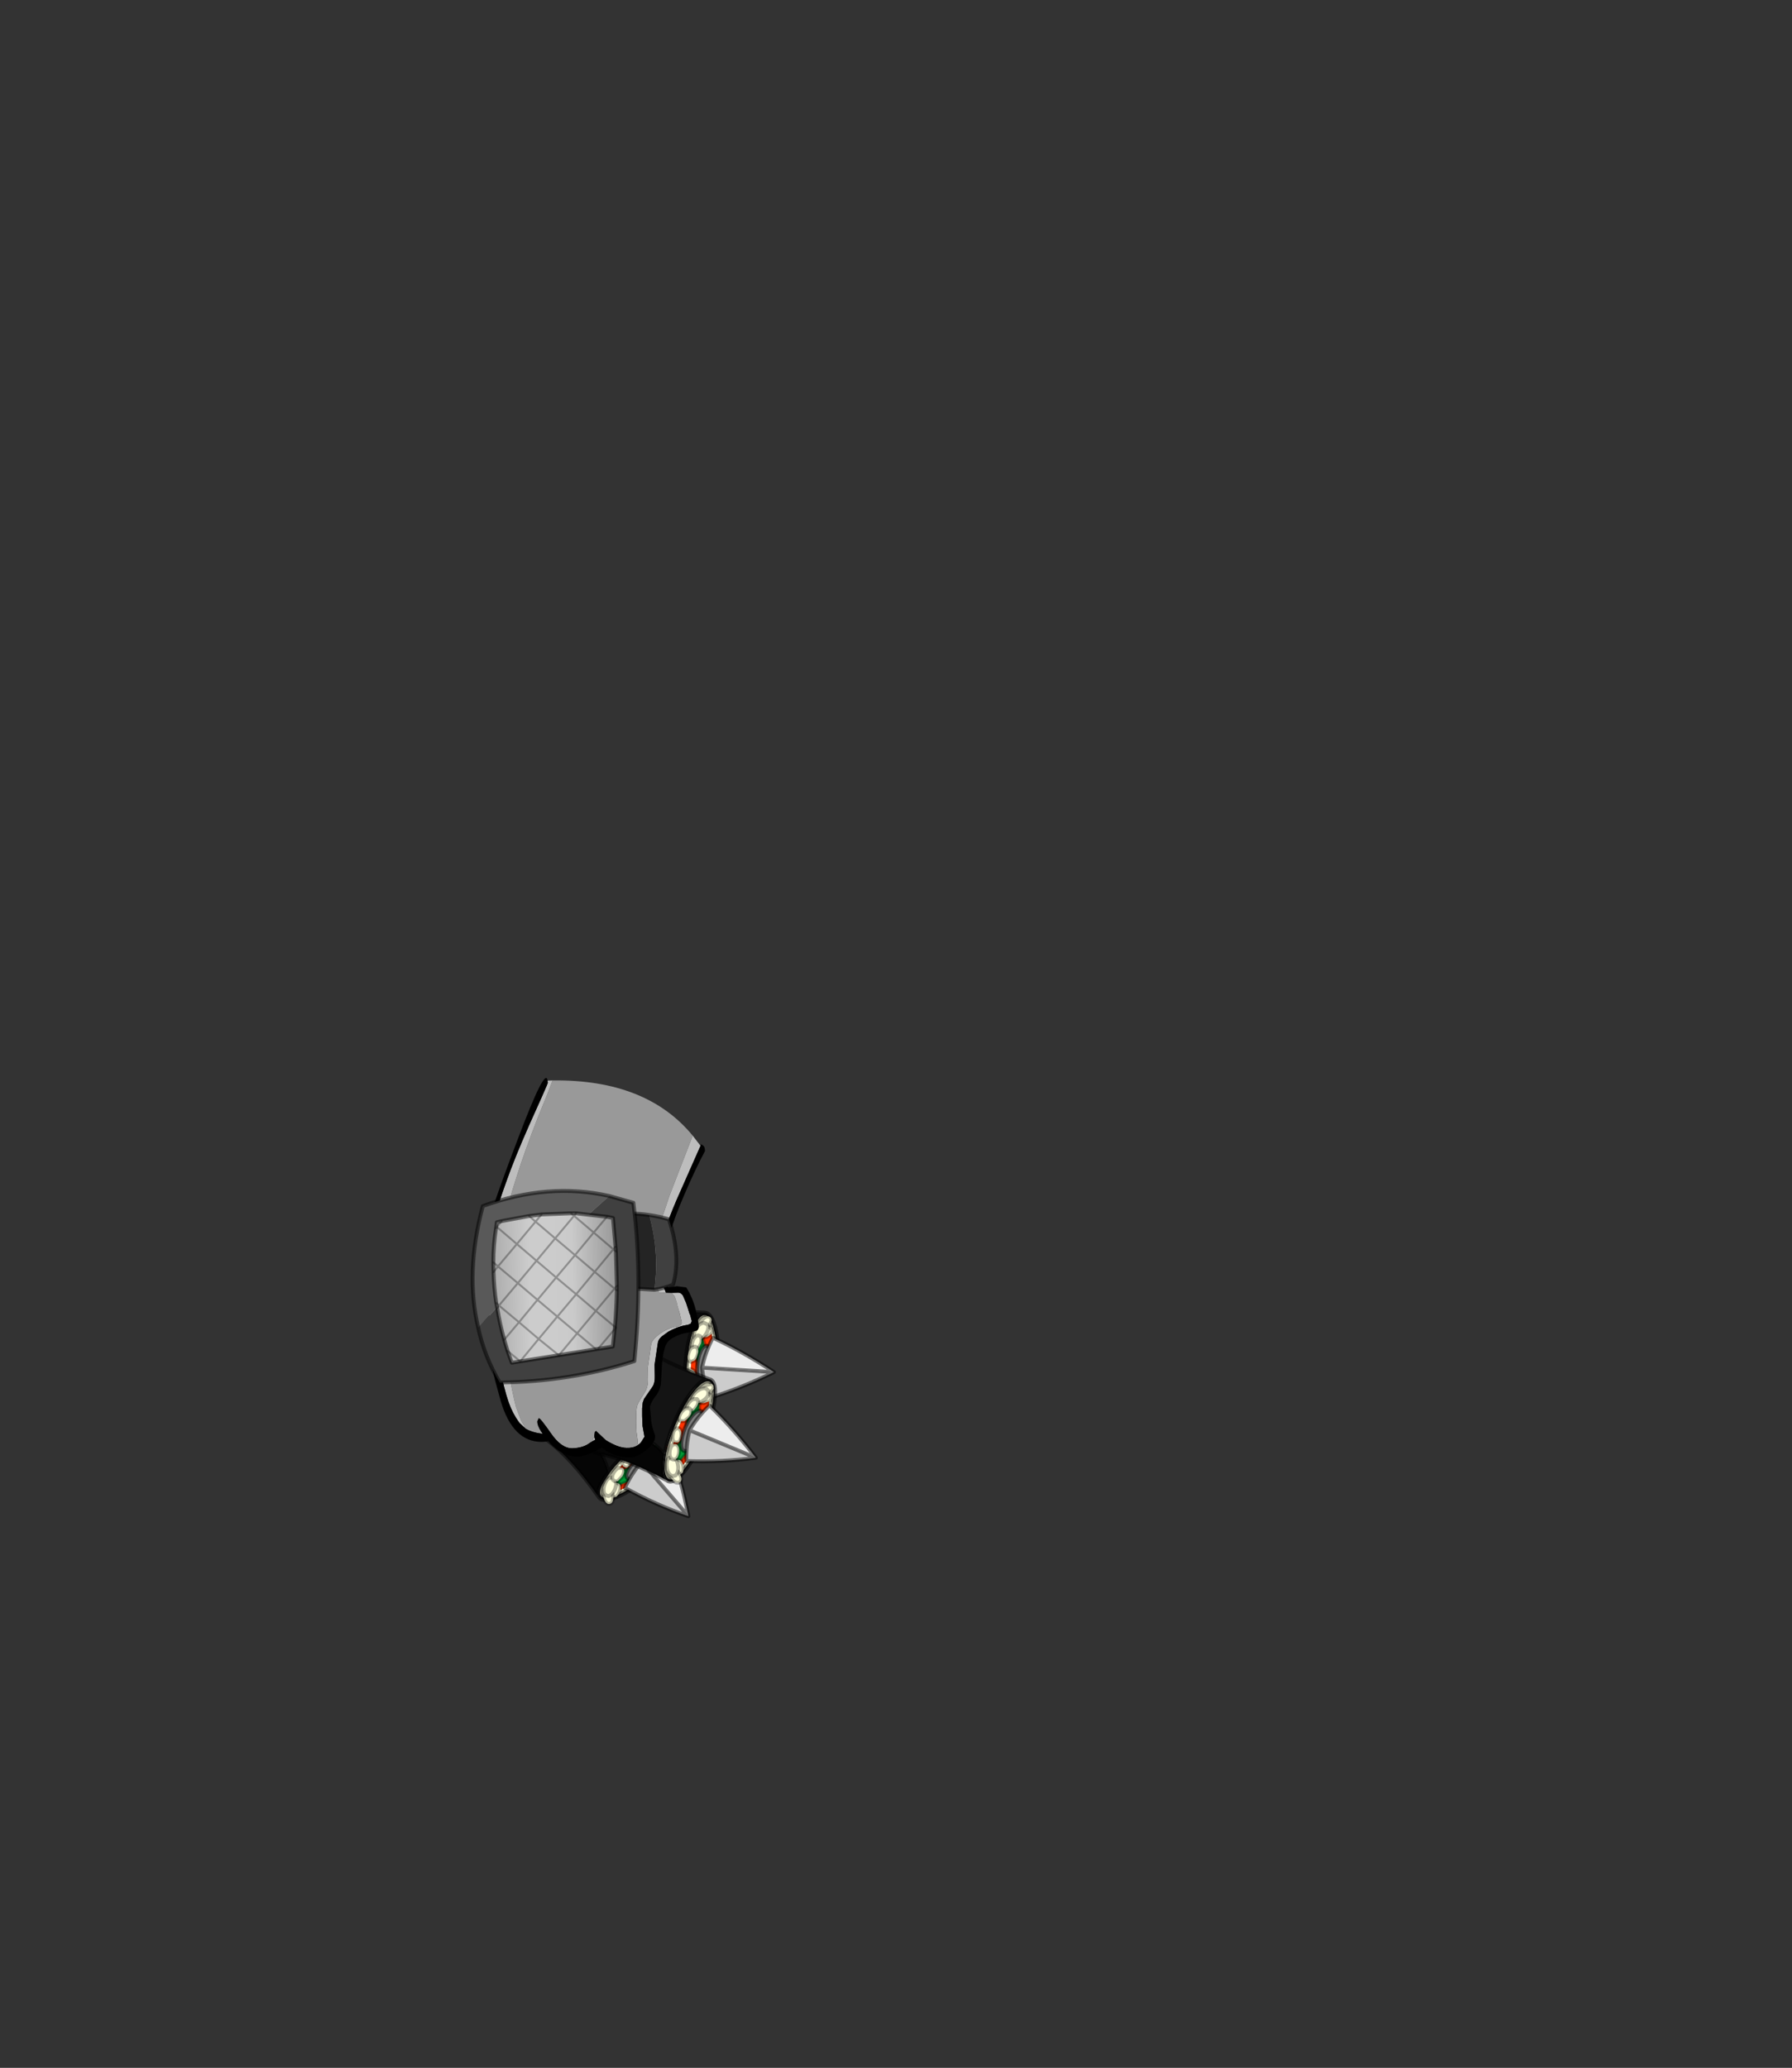 <?xml version="1.0" encoding="UTF-8" standalone="no"?>
<svg xmlns:xlink="http://www.w3.org/1999/xlink" height="531.5px" width="460.6px" xmlns="http://www.w3.org/2000/svg">
  <rect width="100%" height="100%" fill="#333333" stroke="none"/>
  <g transform="matrix(1.0, 0.0, 0.0, 1.0, 193.65, 334.05)">
    <use height="56.6" transform="matrix(0.992, -0.122, 0.122, 0.992, -57.724, 4.213)" width="61.3" xlink:href="#shape0"/>
    <use height="97.55" transform="matrix(1.0, 0.0, 0.0, 1.0, -72.65, -57.0)" width="60.2" xlink:href="#shape1"/>
  </g>
  <defs>
    <g id="shape0" transform="matrix(1.0, 0.0, 0.0, 1.0, 4.55, -5.25)">
      <path d="M38.2 32.95 L38.85 31.7 39.45 30.3 40.95 25.1 40.95 25.0 40.95 24.85 41.0 24.7 41.0 24.6 41.05 24.45 41.05 24.35 41.1 24.2 41.1 24.05 41.15 23.95 41.15 23.8 41.65 18.45 41.65 16.9 Q41.4 13.85 40.4 13.55 L40.25 13.5 40.2 13.45 40.1 13.45 40.0 13.45 Q38.8 13.4 37.5 16.1 36.05 19.05 35.25 23.35 34.6 26.7 34.65 29.4 L34.7 30.9 Q35.0 33.95 36.1 34.35 L36.2 34.35 36.25 34.35 36.3 34.35 36.35 34.4 Q37.2 34.55 38.2 32.95 M41.7 24.55 Q40.65 30.05 38.85 33.8 37.0 37.5 35.4 37.2 L35.3 37.2 35.25 37.15 Q33.85 36.7 33.5 32.8 L33.4 30.9 Q33.35 27.45 34.15 23.15 35.2 17.6 37.0 13.9 38.75 10.4 40.25 10.5 L40.3 10.5 40.4 10.5 Q42.0 10.8 42.35 14.9 42.75 19.0 41.7 24.55" fill="#ffffde" fill-rule="evenodd" stroke="none"/>
      <path d="M36.3 34.35 L36.25 34.35 36.2 34.35 36.1 34.35 Q35.0 33.95 34.7 30.9 L34.65 29.4 Q34.6 26.7 35.25 23.35 36.05 19.05 37.5 16.1 38.8 13.4 40.0 13.45 L40.1 13.45 40.2 13.45 40.25 13.5 40.4 13.55 Q41.4 13.85 41.65 16.9 L41.65 18.45 41.15 23.8 41.15 23.95 41.1 24.05 41.1 24.2 41.05 24.35 41.05 24.45 41.0 24.6 41.0 24.7 40.95 24.85 40.95 25.0 40.95 25.1 39.45 30.3 38.85 31.7 38.2 32.95 Q37.2 34.5 36.3 34.35" fill="#ff3300" fill-rule="evenodd" stroke="none"/>
      <path d="M41.7 24.55 Q42.75 19.0 42.35 14.9 42.0 10.8 40.4 10.5 L40.3 10.5 40.25 10.5 Q38.75 10.4 37.0 13.9 35.2 17.6 34.15 23.15 33.35 27.45 33.4 30.9 L33.5 32.8 Q33.85 36.7 35.25 37.15 L35.3 37.2 35.4 37.2 Q37.0 37.5 38.85 33.8 40.65 30.05 41.7 24.55 M40.3 9.85 L40.4 9.9 40.5 9.9 Q42.25 10.25 42.75 14.55 43.2 18.85 42.1 24.65 41.0 30.45 39.05 34.25 37.05 38.15 35.3 37.8 L35.2 37.8 35.15 37.8 Q33.55 37.25 33.1 33.15 L32.95 31.15 Q32.9 27.6 33.75 23.1 34.85 17.3 36.8 13.45 38.65 9.8 40.3 9.85" fill="#0f0f0f" fill-rule="evenodd" stroke="none"/>
      <path d="M13.25 26.65 Q13.3 23.35 14.05 19.4 15.15 13.45 17.15 9.45 19.1 5.65 20.75 5.75 21.75 5.6 26.25 7.0 30.8 8.45 40.3 9.85 38.65 9.8 36.8 13.45 34.85 17.3 33.75 23.1 32.9 27.6 32.95 31.15 25.05 25.45 13.25 26.65" fill="#141414" fill-rule="evenodd" stroke="none"/>
      <path d="M35.15 37.8 Q23.35 34.3 15.35 34.55 13.8 34.1 13.35 29.85 L13.25 26.65 Q25.05 25.45 32.95 31.15 L33.1 33.15 Q33.55 37.25 35.15 37.8" fill="#050505" fill-rule="evenodd" stroke="none"/>
      <path d="M41.7 24.55 Q40.65 30.05 38.85 33.8 37.0 37.5 35.4 37.2 L35.3 37.2 35.25 37.15 Q33.85 36.7 33.5 32.8 L33.4 30.9 Q33.35 27.45 34.15 23.15 35.2 17.6 37.0 13.9 38.75 10.4 40.25 10.5 L40.3 10.5 40.4 10.5 Q42.0 10.8 42.35 14.9 42.75 19.0 41.7 24.55 M40.3 9.85 L40.4 9.9 40.5 9.9 Q42.25 10.25 42.75 14.55 43.2 18.85 42.1 24.65 41.0 30.45 39.05 34.25 37.05 38.15 35.3 37.8 L35.2 37.8 35.15 37.8 Q23.35 34.3 15.35 34.55 13.8 34.1 13.35 29.85 L13.25 26.65 Q13.3 23.35 14.05 19.4 15.15 13.45 17.15 9.45 19.1 5.65 20.75 5.75 21.75 5.6 26.25 7.0 30.8 8.45 40.3 9.85 38.65 9.8 36.8 13.45 34.85 17.3 33.75 23.1 32.9 27.6 32.95 31.15 L33.1 33.15 Q33.55 37.25 35.15 37.8 M32.95 31.15 Q25.05 25.45 13.25 26.65" fill="none" stroke="#000000" stroke-linecap="round" stroke-linejoin="round" stroke-opacity="0.502" stroke-width="1.0"/>
      <path d="M37.9 24.25 L38.75 29.55 36.4 33.8 35.55 28.5 37.9 24.25" fill="#009933" fill-rule="evenodd" stroke="none"/>
      <path d="M37.9 24.25 L38.75 29.55 36.4 33.8 35.55 28.5 37.9 24.25 Z" fill="none" stroke="#000000" stroke-linecap="round" stroke-linejoin="round" stroke-opacity="0.302" stroke-width="1.0"/>
      <path d="M37.15 31.9 Q37.95 32.05 38.4 33.15 38.8 34.15 38.65 34.85 L38.05 35.7 38.0 35.75 37.65 35.8 Q36.75 35.6 36.25 34.4 35.85 33.35 36.0 32.7 36.1 32.25 36.45 32.0 L37.15 31.9" fill="#ffffde" fill-rule="evenodd" stroke="none"/>
      <path d="M37.15 31.9 Q37.95 32.05 38.4 33.15 38.8 34.15 38.65 34.85 L38.05 35.7 38.0 35.75 37.65 35.8 Q36.75 35.6 36.25 34.4 35.85 33.35 36.0 32.7 36.1 32.25 36.45 32.0 L37.15 31.9 Z" fill="none" stroke="#000000" stroke-linecap="round" stroke-linejoin="round" stroke-opacity="0.302" stroke-width="1.0"/>
      <path d="M38.5 36.35 Q38.75 37.0 38.45 37.3 L38.45 37.4 38.1 37.65 Q37.2 37.9 36.2 37.15 35.35 36.45 35.1 35.8 34.95 35.4 35.2 34.95 35.4 34.6 35.75 34.5 36.5 34.25 37.4 34.95 38.25 35.65 38.5 36.35" fill="#ffffde" fill-rule="evenodd" stroke="none"/>
      <path d="M38.5 36.35 Q38.75 37.0 38.45 37.3 L38.45 37.4 38.1 37.65 Q37.2 37.9 36.2 37.15 35.35 36.45 35.1 35.8 34.95 35.4 35.2 34.95 35.4 34.6 35.75 34.5 36.5 34.25 37.4 34.95 38.25 35.65 38.5 36.35 Z" fill="none" stroke="#000000" stroke-linecap="round" stroke-linejoin="round" stroke-opacity="0.302" stroke-width="1.0"/>
      <path d="M34.2 34.1 Q33.75 32.6 34.4 31.9 34.65 31.6 35.15 31.55 35.65 31.45 36.1 31.85 36.75 32.35 37.15 33.6 37.6 35.1 36.9 36.0 L36.5 36.2 36.4 36.25 Q35.9 36.4 35.25 35.85 34.6 35.3 34.2 34.1" fill="#ffffde" fill-rule="evenodd" stroke="none"/>
      <path d="M34.2 34.1 Q34.6 35.3 35.25 35.85 35.9 36.4 36.4 36.25 L36.5 36.2 36.9 36.0 Q37.6 35.1 37.15 33.6 36.75 32.35 36.1 31.85 35.65 31.45 35.15 31.55 34.65 31.6 34.4 31.9 33.75 32.6 34.2 34.1 Z" fill="none" stroke="#000000" stroke-linecap="round" stroke-linejoin="round" stroke-opacity="0.302" stroke-width="1.0"/>
      <path d="M41.95 12.15 L41.1 13.65 Q40.2 14.55 39.3 14.45 L38.95 14.2 38.9 14.15 Q38.55 13.85 38.7 13.2 38.85 12.5 39.55 11.7 40.4 10.8 41.2 10.95 41.55 11.0 41.8 11.35 42.05 11.7 41.95 12.15" fill="#ffffde" fill-rule="evenodd" stroke="none"/>
      <path d="M41.95 12.15 Q42.05 11.7 41.8 11.35 41.55 11.0 41.2 10.95 40.4 10.8 39.55 11.7 38.85 12.5 38.7 13.2 38.55 13.85 38.9 14.15 L38.95 14.2 39.3 14.45 Q40.2 14.55 41.1 13.65 L41.95 12.15 Z" fill="none" stroke="#000000" stroke-linecap="round" stroke-linejoin="round" stroke-opacity="0.302" stroke-width="1.0"/>
      <path d="M41.55 13.95 L41.85 14.55 Q41.9 15.0 41.6 15.35 41.2 15.9 40.15 16.2 L38.2 16.05 38.0 15.6 37.95 15.6 Q37.85 15.15 38.3 14.65 38.8 14.1 39.75 13.75 40.95 13.45 41.55 13.95" fill="#ffffde" fill-rule="evenodd" stroke="none"/>
      <path d="M41.55 13.95 Q40.95 13.45 39.75 13.75 38.8 14.1 38.3 14.65 37.85 15.15 37.95 15.6 L38.0 15.6 38.2 16.05 40.15 16.2 Q41.2 15.9 41.6 15.35 41.9 15.0 41.85 14.55 L41.55 13.95 Z" fill="none" stroke="#000000" stroke-linecap="round" stroke-linejoin="round" stroke-opacity="0.302" stroke-width="1.0"/>
      <path d="M38.8 14.3 L39.65 19.6 37.3 23.85 36.45 18.55 38.8 14.3" fill="#009933" fill-rule="evenodd" stroke="none"/>
      <path d="M38.8 14.3 L39.65 19.6 37.3 23.85 36.45 18.55 38.8 14.3 Z" fill="none" stroke="#000000" stroke-linecap="round" stroke-linejoin="round" stroke-opacity="0.302" stroke-width="1.0"/>
      <path d="M40.7 12.95 Q41.05 13.35 40.9 13.9 40.75 14.7 39.85 15.7 38.8 16.85 37.7 16.65 L37.3 16.45 37.25 16.4 Q36.85 16.0 37.0 15.2 37.15 14.35 38.0 13.35 39.05 12.3 40.0 12.5 L40.7 12.95" fill="#ffffde" fill-rule="evenodd" stroke="none"/>
      <path d="M40.7 12.95 L40.0 12.5 Q39.05 12.3 38.0 13.35 37.15 14.35 37.0 15.2 36.85 16.0 37.25 16.4 L37.3 16.45 37.7 16.65 Q38.8 16.85 39.85 15.7 40.75 14.7 40.9 13.9 41.05 13.35 40.7 12.95 Z" fill="none" stroke="#000000" stroke-linecap="round" stroke-linejoin="round" stroke-opacity="0.302" stroke-width="1.0"/>
      <path d="M37.65 18.95 L36.85 19.1 36.3 18.7 Q35.9 18.05 36.35 17.05 36.75 16.15 37.3 15.75 37.8 15.4 38.2 15.55 L38.6 15.8 Q39.0 16.5 38.55 17.65 L37.65 18.95" fill="#ffffde" fill-rule="evenodd" stroke="none"/>
      <path d="M37.65 18.95 L36.85 19.1 36.3 18.7 Q35.9 18.05 36.35 17.05 36.75 16.15 37.3 15.75 37.8 15.4 38.2 15.55 L38.6 15.8 Q39.0 16.5 38.55 17.65 L37.65 18.95 Z" fill="none" stroke="#000000" stroke-linecap="round" stroke-linejoin="round" stroke-opacity="0.302" stroke-width="1.0"/>
      <path d="M36.85 18.25 Q37.2 18.35 37.4 18.6 37.85 19.3 37.35 20.45 36.95 21.4 36.35 21.8 L35.35 22.05 35.35 22.0 34.95 21.75 Q34.45 21.0 35.0 19.8 35.45 18.75 36.0 18.4 L36.85 18.25" fill="#ffffde" fill-rule="evenodd" stroke="none"/>
      <path d="M36.85 18.25 Q37.2 18.35 37.4 18.6 37.85 19.3 37.35 20.45 36.95 21.4 36.35 21.8 L35.35 22.05 35.35 22.0 34.95 21.75 Q34.45 21.0 35.0 19.8 35.45 18.75 36.0 18.4 L36.85 18.25 Z" fill="none" stroke="#000000" stroke-linecap="round" stroke-linejoin="round" stroke-opacity="0.302" stroke-width="1.0"/>
      <path d="M36.5 29.8 Q36.65 30.9 36.35 31.5 L35.7 32.05 35.0 32.0 Q34.3 31.65 34.15 30.45 34.05 29.4 34.35 28.75 34.65 28.1 35.1 28.1 L35.1 28.05 35.6 28.15 Q36.35 28.5 36.5 29.8" fill="#ffffde" fill-rule="evenodd" stroke="none"/>
      <path d="M36.5 29.8 Q36.65 30.9 36.35 31.5 L35.7 32.05 35.0 32.0 Q34.3 31.65 34.15 30.45 34.05 29.4 34.35 28.75 34.65 28.1 35.1 28.1 L35.1 28.05 35.6 28.15 Q36.35 28.5 36.5 29.8 Z" fill="none" stroke="#000000" stroke-linecap="round" stroke-linejoin="round" stroke-opacity="0.302" stroke-width="1.0"/>
      <path d="M35.15 23.85 L35.85 24.35 Q36.25 24.9 36.3 25.9 36.35 27.05 35.7 27.5 L35.1 27.65 34.4 27.2 Q34.05 26.7 34.05 25.7 34.0 24.5 34.7 23.95 L35.05 23.9 35.15 23.85" fill="#ffffde" fill-rule="evenodd" stroke="none"/>
      <path d="M35.15 23.85 L35.05 23.9 34.7 23.95 Q34.0 24.5 34.05 25.7 34.05 26.7 34.4 27.2 L35.1 27.65 35.7 27.5 Q36.35 27.05 36.3 25.9 36.25 24.9 35.85 24.35 L35.15 23.85 Z" fill="none" stroke="#000000" stroke-linecap="round" stroke-linejoin="round" stroke-opacity="0.302" stroke-width="1.0"/>
      <path d="M38.15 19.75 Q39.05 18.25 39.9 18.4 40.7 18.6 41.0 20.3 41.3 22.0 40.85 24.3 40.45 26.6 39.55 28.1 38.65 29.6 37.85 29.4 37.0 29.25 36.7 27.55 36.4 25.85 36.8 23.55 37.25 21.25 38.15 19.75" fill="#7d7d7d" fill-rule="evenodd" stroke="none"/>
      <path d="M38.15 19.75 Q39.05 18.25 39.9 18.4 40.7 18.6 41.0 20.3 41.3 22.0 40.85 24.3 40.45 26.6 39.55 28.1 38.65 29.6 37.85 29.4 37.0 29.25 36.7 27.55 36.4 25.85 36.8 23.55 37.25 21.25 38.15 19.75 Z" fill="none" stroke="#000000" stroke-linecap="round" stroke-linejoin="round" stroke-opacity="0.502" stroke-width="1.0"/>
      <path d="M56.25 27.25 Q48.1 30.15 38.9 31.85 37.95 27.8 38.05 23.85 L56.25 27.25" fill="#cccccc" fill-rule="evenodd" stroke="none"/>
      <path d="M38.05 23.85 Q39.3 20.1 41.75 16.55 49.45 21.4 56.25 27.25 L38.05 23.85" fill="#ededed" fill-rule="evenodd" stroke="none"/>
      <path d="M38.05 23.85 Q39.3 20.1 41.75 16.55 49.45 21.4 56.25 27.25 48.1 30.15 38.9 31.85 37.95 27.8 38.05 23.85 L56.25 27.25" fill="none" stroke="#000000" stroke-linecap="round" stroke-linejoin="round" stroke-opacity="0.502" stroke-width="1.0"/>
      <path d="M10.9 47.5 L9.5 49.05 Q6.9 52.15 7.65 53.7 1.85 42.8 -3.9 37.35 -4.65 35.85 -1.85 32.6 L0.3 30.3 Q9.4 37.85 10.9 47.5" fill="#050505" fill-rule="evenodd" stroke="none"/>
      <path d="M7.65 53.7 Q6.9 52.15 9.5 49.05 L10.9 47.5 Q13.35 44.95 17.15 42.4 22.0 39.15 26.15 37.85 30.05 36.65 31.15 37.9 L31.2 38.0 31.3 38.05 Q32.25 39.5 29.5 42.85 26.75 46.2 21.9 49.45 17.0 52.7 12.85 54.05 8.7 55.3 7.75 53.85 L7.65 53.75 7.65 53.7 M11.4 47.6 L10.1 49.05 Q7.5 52.05 8.2 53.35 L8.25 53.4 8.3 53.5 Q9.15 54.8 13.1 53.55 16.95 52.2 21.65 49.1 26.3 46.0 29.0 42.85 31.65 39.7 30.8 38.4 L30.75 38.3 30.7 38.25 26.0 38.35 Q22.05 39.65 17.4 42.75 13.75 45.15 11.4 47.6" fill="#0f0f0f" fill-rule="evenodd" stroke="none"/>
      <path d="M11.4 47.6 Q13.75 45.15 17.4 42.75 22.05 39.65 26.0 38.35 L30.7 38.25 30.75 38.3 30.8 38.4 Q31.65 39.7 29.0 42.85 26.3 46.0 21.65 49.1 16.95 52.2 13.1 53.55 9.15 54.8 8.3 53.5 L8.25 53.4 8.2 53.35 Q7.5 52.05 10.1 49.05 L11.4 47.6 M13.25 52.5 L14.6 52.1 16.05 51.5 20.75 48.95 20.85 48.9 20.95 48.85 21.05 48.75 21.15 48.7 21.3 48.6 21.4 48.55 21.5 48.45 21.6 48.4 21.7 48.3 21.8 48.25 26.0 44.8 27.05 43.7 Q29.05 41.5 28.65 40.5 L28.55 40.35 28.55 40.3 28.45 40.25 28.4 40.15 Q27.6 39.25 24.7 40.2 21.65 41.2 18.0 43.65 15.15 45.55 13.25 47.45 L12.25 48.6 Q10.25 50.95 10.75 51.95 L10.8 52.05 10.85 52.05 10.85 52.1 10.9 52.15 Q11.4 52.9 13.25 52.5" fill="#ffffde" fill-rule="evenodd" stroke="none"/>
      <path d="M10.9 47.5 Q9.4 37.85 0.3 30.3 2.7 28.05 6.05 25.8 11.05 22.45 15.35 21.1 19.4 19.75 20.4 21.05 21.3 21.65 23.4 25.9 25.5 30.05 31.15 37.9 30.05 36.65 26.15 37.85 22.0 39.15 17.15 42.4 13.35 44.95 10.9 47.5" fill="#141414" fill-rule="evenodd" stroke="none"/>
      <path d="M10.85 52.05 L10.8 52.05 10.75 51.95 Q10.25 50.95 12.25 48.6 L13.25 47.45 Q15.15 45.55 18.0 43.65 21.65 41.2 24.7 40.2 27.6 39.25 28.4 40.15 L28.45 40.25 28.55 40.3 28.55 40.35 28.65 40.5 Q29.05 41.5 27.05 43.7 L26.0 44.8 21.8 48.25 21.7 48.3 21.6 48.4 21.5 48.45 21.4 48.55 21.3 48.6 21.15 48.7 21.05 48.75 20.95 48.85 20.85 48.9 20.75 48.95 16.05 51.5 14.6 52.1 13.25 52.5 Q11.35 52.85 10.85 52.05" fill="#ff3300" fill-rule="evenodd" stroke="none"/>
      <path d="M7.65 53.7 Q6.9 52.15 9.5 49.05 L10.9 47.5 Q9.4 37.85 0.3 30.3 L-1.85 32.6 Q-4.65 35.85 -3.9 37.35 1.85 42.8 7.65 53.7 L7.65 53.75 7.75 53.85 Q8.7 55.3 12.85 54.05 17.0 52.7 21.9 49.45 26.75 46.2 29.5 42.85 32.25 39.5 31.3 38.05 L31.2 38.0 31.15 37.9 Q30.05 36.65 26.15 37.85 22.0 39.15 17.15 42.4 13.35 44.95 10.9 47.5 M11.4 47.6 Q13.75 45.15 17.4 42.75 22.05 39.65 26.0 38.35 L30.7 38.25 30.75 38.3 30.8 38.4 Q31.65 39.7 29.0 42.85 26.3 46.0 21.65 49.1 16.95 52.2 13.1 53.55 9.15 54.8 8.3 53.5 L8.25 53.4 8.2 53.35 Q7.5 52.05 10.1 49.05 L11.4 47.6 M31.15 37.9 Q25.5 30.05 23.4 25.9 21.3 21.65 20.4 21.05 19.4 19.75 15.35 21.1 11.05 22.45 6.05 25.8 2.7 28.05 0.3 30.3" fill="none" stroke="#000000" stroke-linecap="round" stroke-linejoin="round" stroke-opacity="0.502" stroke-width="1.0"/>
      <path d="M19.2 46.2 L16.0 50.5 11.3 51.8 14.5 47.5 19.2 46.2" fill="#009933" fill-rule="evenodd" stroke="none"/>
      <path d="M19.2 46.2 L16.0 50.5 11.3 51.8 14.5 47.5 19.2 46.2 Z" fill="none" stroke="#000000" stroke-linecap="round" stroke-linejoin="round" stroke-opacity="0.302" stroke-width="1.0"/>
      <path d="M13.25 50.9 Q13.7 51.6 13.2 52.75 12.75 53.7 12.15 54.1 L11.2 54.3 11.15 54.25 10.8 54.0 Q10.3 53.3 10.8 52.1 11.3 51.05 11.85 50.7 L12.7 50.55 13.25 50.9" fill="#ffffde" fill-rule="evenodd" stroke="none"/>
      <path d="M13.25 50.9 Q13.7 51.6 13.2 52.75 12.75 53.7 12.15 54.1 L11.2 54.3 11.15 54.25 10.8 54.0 Q10.3 53.3 10.8 52.1 11.3 51.05 11.85 50.7 L12.7 50.55 13.25 50.9 Z" fill="none" stroke="#000000" stroke-linecap="round" stroke-linejoin="round" stroke-opacity="0.302" stroke-width="1.0"/>
      <path d="M11.05 55.1 Q10.75 55.7 10.3 55.7 L10.25 55.75 9.8 55.7 Q9.05 55.3 8.85 53.95 8.8 52.9 9.05 52.3 9.3 51.85 9.7 51.75 L10.35 51.8 Q11.1 52.15 11.25 53.4 11.4 54.45 11.05 55.1" fill="#ffffde" fill-rule="evenodd" stroke="none"/>
      <path d="M11.05 55.1 Q10.75 55.7 10.3 55.7 L10.25 55.75 9.8 55.7 Q9.05 55.3 8.85 53.95 8.8 52.9 9.05 52.3 9.3 51.85 9.7 51.75 L10.35 51.8 Q11.1 52.15 11.25 53.4 11.4 54.45 11.05 55.1 Z" fill="none" stroke="#000000" stroke-linecap="round" stroke-linejoin="round" stroke-opacity="0.302" stroke-width="1.0"/>
      <path d="M11.25 49.05 Q11.65 49.0 12.05 49.3 12.5 49.6 12.55 50.2 12.6 51.0 12.0 52.15 11.2 53.55 10.15 53.7 L9.6 53.5 9.6 53.45 Q9.1 53.2 9.05 52.4 9.0 51.5 9.6 50.4 10.3 49.1 11.25 49.05" fill="#ffffde" fill-rule="evenodd" stroke="none"/>
      <path d="M11.25 49.05 Q10.3 49.1 9.6 50.4 9.0 51.5 9.05 52.4 9.1 53.2 9.6 53.45 L9.6 53.5 10.15 53.7 Q11.2 53.55 12.0 52.15 12.6 51.0 12.55 50.2 12.5 49.6 12.05 49.3 11.65 49.0 11.25 49.05 Z" fill="none" stroke="#000000" stroke-linecap="round" stroke-linejoin="round" stroke-opacity="0.302" stroke-width="1.0"/>
      <path d="M27.25 40.35 L27.1 39.9 27.15 39.85 Q27.15 39.4 27.7 39.05 28.3 38.65 29.35 38.6 30.55 38.55 31.0 39.25 L31.15 39.9 30.7 40.65 29.05 41.05 Q27.75 41.05 27.25 40.35" fill="#ffffde" fill-rule="evenodd" stroke="none"/>
      <path d="M27.25 40.35 Q27.75 41.05 29.05 41.05 L30.7 40.65 31.15 39.9 31.0 39.25 Q30.55 38.55 29.35 38.6 28.3 38.65 27.7 39.05 27.15 39.4 27.15 39.85 L27.1 39.9 27.25 40.35 Z" fill="none" stroke="#000000" stroke-linecap="round" stroke-linejoin="round" stroke-opacity="0.302" stroke-width="1.0"/>
      <path d="M29.15 41.6 L28.95 42.25 28.2 42.65 Q27.5 42.7 26.55 42.2 25.4 41.55 25.3 40.65 L25.5 40.25 25.5 40.2 Q25.7 39.85 26.35 39.8 27.1 39.75 28.05 40.25 29.1 40.8 29.15 41.6" fill="#ffffde" fill-rule="evenodd" stroke="none"/>
      <path d="M29.15 41.6 Q29.1 40.8 28.05 40.25 27.1 39.75 26.35 39.8 25.7 39.85 25.5 40.2 L25.5 40.25 25.3 40.65 Q25.4 41.55 26.55 42.2 27.5 42.7 28.2 42.65 L28.95 42.25 29.15 41.6 Z" fill="none" stroke="#000000" stroke-linecap="round" stroke-linejoin="round" stroke-opacity="0.302" stroke-width="1.0"/>
      <path d="M26.95 39.9 L23.75 44.2 19.05 45.5 22.25 41.2 26.95 39.9" fill="#009933" fill-rule="evenodd" stroke="none"/>
      <path d="M26.95 39.9 L23.75 44.2 19.05 45.5 22.25 41.2 26.95 39.9 Z" fill="none" stroke="#000000" stroke-linecap="round" stroke-linejoin="round" stroke-opacity="0.302" stroke-width="1.0"/>
      <path d="M29.25 40.25 Q29.2 40.8 28.75 41.1 28.05 41.55 26.75 41.65 25.2 41.6 24.55 40.75 L24.4 40.25 24.45 40.2 Q24.45 39.65 25.1 39.2 25.85 38.7 27.1 38.65 28.6 38.65 29.15 39.45 L29.25 40.25" fill="#ffffde" fill-rule="evenodd" stroke="none"/>
      <path d="M29.25 40.25 L29.15 39.45 Q28.6 38.65 27.1 38.65 25.85 38.7 25.1 39.2 24.45 39.65 24.45 40.2 L24.4 40.25 24.55 40.75 Q25.2 41.6 26.75 41.65 28.05 41.55 28.75 41.1 29.2 40.8 29.25 40.25 Z" fill="none" stroke="#000000" stroke-linecap="round" stroke-linejoin="round" stroke-opacity="0.302" stroke-width="1.0"/>
      <path d="M25.75 40.8 Q25.55 41.6 24.4 42.05 L22.85 42.3 22.2 41.85 22.05 41.25 Q22.2 40.5 23.3 40.05 L24.9 39.85 Q25.5 40.0 25.65 40.35 L25.65 40.4 25.75 40.8" fill="#ffffde" fill-rule="evenodd" stroke="none"/>
      <path d="M25.75 40.8 Q25.55 41.6 24.4 42.05 L22.85 42.3 22.2 41.85 22.05 41.25 Q22.2 40.5 23.3 40.05 L24.9 39.85 Q25.5 40.0 25.65 40.35 L25.65 40.4 25.75 40.8 Z" fill="none" stroke="#000000" stroke-linecap="round" stroke-linejoin="round" stroke-opacity="0.302" stroke-width="1.0"/>
      <path d="M19.05 42.8 L19.0 42.8 18.95 42.4 Q19.15 41.5 20.35 41.0 L22.05 40.75 Q22.5 40.85 22.75 41.25 L22.85 41.9 Q22.7 42.7 21.6 43.15 L19.85 43.4 Q19.2 43.25 19.05 42.8" fill="#ffffde" fill-rule="evenodd" stroke="none"/>
      <path d="M19.05 42.8 L19.0 42.8 18.95 42.4 Q19.15 41.5 20.35 41.0 L22.05 40.75 Q22.5 40.85 22.75 41.25 L22.85 41.9 Q22.7 42.7 21.6 43.15 L19.85 43.4 Q19.2 43.25 19.05 42.8 Z" fill="none" stroke="#000000" stroke-linecap="round" stroke-linejoin="round" stroke-opacity="0.302" stroke-width="1.0"/>
      <path d="M14.85 47.2 Q15.1 48.05 14.3 49.1 L12.95 50.2 12.15 50.1 11.7 49.6 Q11.45 48.85 12.2 47.85 12.85 47.05 13.55 46.8 L14.5 46.9 14.6 46.9 14.85 47.2" fill="#ffffde" fill-rule="evenodd" stroke="none"/>
      <path d="M14.85 47.2 Q15.1 48.05 14.3 49.1 L12.95 50.2 12.15 50.1 11.7 49.6 Q11.45 48.85 12.2 47.85 12.85 47.05 13.55 46.8 L14.5 46.9 14.6 46.9 14.85 47.2 Z" fill="none" stroke="#000000" stroke-linecap="round" stroke-linejoin="round" stroke-opacity="0.302" stroke-width="1.0"/>
      <path d="M14.85 46.6 Q14.6 46.25 14.65 45.8 14.8 45.2 15.5 44.45 16.35 43.55 17.15 43.7 L17.5 43.95 17.55 43.95 Q17.85 44.25 17.7 44.85 17.6 45.5 16.9 46.25 16.15 47.1 15.4 46.95 L14.85 46.6" fill="#ffffde" fill-rule="evenodd" stroke="none"/>
      <path d="M14.85 46.6 L15.4 46.95 Q16.15 47.1 16.9 46.25 17.6 45.5 17.7 44.85 17.85 44.25 17.55 43.95 L17.5 43.95 17.15 43.7 Q16.35 43.55 15.5 44.45 14.8 45.2 14.65 45.8 14.6 46.25 14.85 46.6 Z" fill="none" stroke="#000000" stroke-linecap="round" stroke-linejoin="round" stroke-opacity="0.302" stroke-width="1.0"/>
      <path d="M22.6 43.2 Q24.3 42.8 24.75 43.5 25.25 44.2 24.2 45.6 23.15 47.0 21.25 48.3 19.35 49.6 17.6 50.0 15.95 50.4 15.45 49.7 15.0 49.0 16.0 47.6 17.05 46.2 18.95 44.9 20.85 43.6 22.6 43.2" fill="#7d7d7d" fill-rule="evenodd" stroke="none"/>
      <path d="M22.6 43.2 Q24.3 42.8 24.75 43.5 25.25 44.2 24.2 45.6 23.15 47.0 21.25 48.3 19.35 49.6 17.6 50.0 15.95 50.4 15.45 49.7 15.0 49.0 16.0 47.6 17.05 46.2 18.95 44.9 20.85 43.6 22.6 43.2 Z" fill="none" stroke="#000000" stroke-linecap="round" stroke-linejoin="round" stroke-opacity="0.502" stroke-width="1.0"/>
      <path d="M29.9 61.35 Q22.15 57.6 14.55 52.1 16.75 48.65 19.65 46.0 L29.9 61.35" fill="#cccccc" fill-rule="evenodd" stroke="none"/>
      <path d="M19.65 46.0 Q23.15 44.25 27.4 43.5 29.3 52.35 29.9 61.35 L19.65 46.0" fill="#ededed" fill-rule="evenodd" stroke="none"/>
      <path d="M19.65 46.0 Q23.15 44.25 27.4 43.5 29.3 52.35 29.9 61.35 22.15 57.6 14.55 52.1 16.75 48.65 19.65 46.0 L29.9 61.35" fill="none" stroke="#000000" stroke-linecap="round" stroke-linejoin="round" stroke-opacity="0.502" stroke-width="1.0"/>
      <path d="M8.6 34.1 Q9.75 30.95 11.7 27.45 14.7 22.2 17.85 19.1 20.95 16.15 22.45 16.85 23.45 16.95 27.25 19.75 31.05 22.55 39.55 27.05 38.05 26.4 35.1 29.25 31.95 32.2 29.05 37.3 26.8 41.3 25.75 44.75 20.15 36.75 8.6 34.1" fill="#141414" fill-rule="evenodd" stroke="none"/>
      <path d="M8.6 34.1 Q20.15 36.75 25.75 44.75 L25.25 46.65 Q24.3 50.6 25.65 51.6 15.6 44.5 8.05 42.25 6.7 41.25 7.65 37.05 8.0 35.6 8.6 34.1" fill="#050505" fill-rule="evenodd" stroke="none"/>
      <path d="M25.75 44.75 Q26.8 41.3 29.05 37.3 31.95 32.2 35.1 29.25 38.05 26.4 39.55 27.05 L39.65 27.1 39.75 27.1 Q41.3 28.0 40.3 32.2 39.35 36.4 36.45 41.5 33.55 46.6 30.45 49.6 27.35 52.65 25.8 51.75 L25.7 51.7 25.65 51.6 Q24.3 50.6 25.25 46.65 L25.75 44.75 M39.45 27.65 L39.35 27.6 39.3 27.6 Q37.95 27.05 35.15 29.8 32.25 32.7 29.45 37.55 27.3 41.35 26.2 44.55 L25.7 46.45 Q24.8 50.2 25.95 51.1 L26.0 51.15 26.1 51.2 Q27.5 52.0 30.4 49.1 33.3 46.2 36.05 41.3 38.85 36.45 39.85 32.45 40.85 28.45 39.45 27.65" fill="#0f0f0f" fill-rule="evenodd" stroke="none"/>
      <path d="M38.05 35.55 L38.5 34.1 Q39.35 31.0 38.35 30.4 L38.3 30.4 38.2 30.35 38.15 30.3 38.1 30.25 Q37.0 29.85 34.85 32.0 32.6 34.25 30.4 38.05 28.75 41.05 27.9 43.65 L27.45 45.05 Q26.7 48.0 27.6 48.7 L27.65 48.75 27.7 48.8 27.8 48.8 27.8 48.85 27.85 48.85 Q28.85 49.45 31.1 47.15 L32.15 46.0 35.2 41.6 35.25 41.5 35.3 41.4 35.4 41.25 35.45 41.15 35.5 41.0 35.55 40.9 35.65 40.8 35.7 40.7 35.75 40.55 35.85 40.45 38.05 35.55 M39.45 27.65 Q40.85 28.45 39.85 32.45 38.85 36.45 36.05 41.3 33.3 46.2 30.4 49.1 27.5 52.0 26.1 51.2 L26.0 51.15 25.95 51.1 Q24.8 50.2 25.7 46.45 L26.2 44.55 Q27.3 41.35 29.45 37.55 32.25 32.7 35.15 29.8 37.95 27.05 39.3 27.6 L39.35 27.6 39.45 27.65" fill="#ffffde" fill-rule="evenodd" stroke="none"/>
      <path d="M38.05 35.55 L35.85 40.45 35.75 40.55 35.7 40.7 35.65 40.8 35.55 40.9 35.5 41.0 35.45 41.15 35.4 41.25 35.3 41.4 35.25 41.5 35.2 41.6 32.15 46.0 31.1 47.1 Q28.95 49.3 27.85 48.85 L27.8 48.85 27.8 48.8 27.7 48.8 27.65 48.75 27.6 48.7 Q26.7 48.0 27.45 45.05 L27.9 43.65 Q28.75 41.05 30.4 38.05 32.6 34.25 34.85 32.0 37.0 29.85 38.1 30.25 L38.15 30.3 38.2 30.35 38.3 30.4 Q39.25 31.05 38.5 34.05 L38.05 35.55" fill="#ff3300" fill-rule="evenodd" stroke="none"/>
      <path d="M39.55 27.05 Q31.05 22.55 27.25 19.75 23.45 16.95 22.45 16.85 20.95 16.15 17.85 19.1 14.7 22.2 11.7 27.45 9.75 30.95 8.6 34.1 20.15 36.75 25.75 44.75 26.8 41.3 29.05 37.3 31.95 32.2 35.1 29.25 38.05 26.4 39.55 27.05 L39.65 27.1 39.75 27.1 Q41.3 28.0 40.3 32.2 39.35 36.4 36.45 41.5 33.55 46.6 30.45 49.6 27.35 52.65 25.8 51.75 L25.7 51.7 25.65 51.6 Q15.6 44.5 8.05 42.25 6.7 41.25 7.65 37.05 8.0 35.6 8.6 34.1 M39.45 27.65 Q40.85 28.45 39.85 32.45 38.85 36.45 36.05 41.3 33.3 46.2 30.4 49.1 27.5 52.0 26.1 51.2 L26.0 51.15 25.95 51.1 Q24.8 50.2 25.7 46.45 L26.2 44.55 Q27.3 41.35 29.45 37.55 32.25 32.7 35.15 29.8 37.95 27.05 39.3 27.6 L39.35 27.6 39.45 27.65 M25.65 51.6 Q24.3 50.6 25.25 46.65 L25.75 44.75" fill="none" stroke="#000000" stroke-linecap="round" stroke-linejoin="round" stroke-opacity="0.502" stroke-width="1.0"/>
      <path d="M32.55 39.8 L31.6 45.1 28.0 48.35 28.95 43.05 32.55 39.8" fill="#009933" fill-rule="evenodd" stroke="none"/>
      <path d="M32.55 39.8 L31.6 45.1 28.0 48.35 28.95 43.05 32.55 39.8 Z" fill="none" stroke="#000000" stroke-linecap="round" stroke-linejoin="round" stroke-opacity="0.302" stroke-width="1.0"/>
      <path d="M28.7 46.6 L29.35 46.7 Q30.05 47.1 30.15 48.25 30.2 49.35 29.85 50.0 L29.05 50.6 28.95 50.6 28.55 50.55 Q27.8 50.05 27.75 48.75 27.7 47.65 28.05 47.05 28.25 46.65 28.7 46.6" fill="#ffffde" fill-rule="evenodd" stroke="none"/>
      <path d="M28.7 46.6 L29.35 46.7 Q30.05 47.1 30.15 48.25 30.2 49.35 29.85 50.0 L29.05 50.6 28.95 50.6 28.55 50.55 Q27.8 50.05 27.75 48.75 27.7 47.65 28.05 47.05 28.25 46.65 28.7 46.6 Z" fill="none" stroke="#000000" stroke-linecap="round" stroke-linejoin="round" stroke-opacity="0.302" stroke-width="1.0"/>
      <path d="M27.2 48.75 Q28.0 48.75 28.7 49.8 29.3 50.7 29.3 51.4 29.3 52.1 28.9 52.35 L28.85 52.35 28.45 52.5 Q27.55 52.5 26.85 51.4 26.3 50.45 26.3 49.8 26.25 49.3 26.6 49.0 26.9 48.75 27.2 48.75" fill="#ffffde" fill-rule="evenodd" stroke="none"/>
      <path d="M27.2 48.75 Q28.0 48.75 28.7 49.8 29.3 50.7 29.3 51.4 29.3 52.1 28.9 52.35 L28.85 52.35 28.45 52.5 Q27.55 52.5 26.85 51.4 26.3 50.45 26.3 49.8 26.25 49.3 26.6 49.0 26.9 48.75 27.2 48.75 Z" fill="none" stroke="#000000" stroke-linecap="round" stroke-linejoin="round" stroke-opacity="0.302" stroke-width="1.0"/>
      <path d="M27.6 45.75 L28.45 46.35 Q28.9 47.05 28.85 48.35 28.75 49.95 27.85 50.55 L27.35 50.6 27.3 50.6 Q26.75 50.6 26.3 49.9 25.85 49.1 25.9 47.85 26.0 46.35 26.8 45.85 L27.6 45.75" fill="#ffffde" fill-rule="evenodd" stroke="none"/>
      <path d="M27.6 45.75 L26.8 45.85 Q26.0 46.35 25.9 47.85 25.85 49.1 26.3 49.9 26.75 50.6 27.3 50.6 L27.35 50.6 27.85 50.55 Q28.75 49.95 28.85 48.35 28.9 47.05 28.45 46.35 L27.6 45.75 Z" fill="none" stroke="#000000" stroke-linecap="round" stroke-linejoin="round" stroke-opacity="0.302" stroke-width="1.0"/>
      <path d="M40.35 29.65 L39.05 30.75 Q37.9 31.35 37.15 30.95 L36.85 30.6 Q36.6 30.15 36.95 29.6 37.3 28.95 38.25 28.45 L40.05 28.3 40.4 28.8 40.35 29.65" fill="#ffffde" fill-rule="evenodd" stroke="none"/>
      <path d="M40.35 29.65 L40.4 28.8 40.05 28.3 38.25 28.45 Q37.3 28.95 36.95 29.6 36.6 30.15 36.85 30.6 L37.15 30.95 Q37.9 31.35 39.05 30.75 L40.35 29.65 Z" fill="none" stroke="#000000" stroke-linecap="round" stroke-linejoin="round" stroke-opacity="0.302" stroke-width="1.0"/>
      <path d="M36.15 30.85 L37.8 30.55 Q39.05 30.55 39.45 31.25 L39.5 31.95 39.05 32.65 37.4 32.95 Q36.1 32.9 35.6 32.1 L35.55 31.7 35.5 31.65 Q35.6 31.2 36.15 30.85" fill="#ffffde" fill-rule="evenodd" stroke="none"/>
      <path d="M36.15 30.85 Q35.6 31.2 35.5 31.65 L35.55 31.7 35.6 32.1 Q36.1 32.9 37.4 32.95 L39.05 32.65 39.5 31.95 39.45 31.25 Q39.05 30.55 37.8 30.55 L36.15 30.85 Z" fill="none" stroke="#000000" stroke-linecap="round" stroke-linejoin="round" stroke-opacity="0.302" stroke-width="1.0"/>
      <path d="M36.65 30.7 L35.7 36.0 32.1 39.25 33.05 33.95 36.65 30.7" fill="#009933" fill-rule="evenodd" stroke="none"/>
      <path d="M36.65 30.7 L35.7 36.0 32.1 39.25 33.05 33.95 36.65 30.7 Z" fill="none" stroke="#000000" stroke-linecap="round" stroke-linejoin="round" stroke-opacity="0.302" stroke-width="1.0"/>
      <path d="M38.45 29.35 L38.95 30.0 38.8 31.0 Q38.4 31.75 37.25 32.35 35.85 33.1 34.95 32.6 L34.6 32.15 34.55 32.15 Q34.3 31.65 34.7 30.95 35.15 30.15 36.25 29.55 37.6 28.9 38.45 29.35" fill="#ffffde" fill-rule="evenodd" stroke="none"/>
      <path d="M38.45 29.35 Q37.6 28.9 36.25 29.55 35.15 30.15 34.7 30.95 34.3 31.65 34.55 32.15 L34.6 32.15 34.95 32.6 Q35.85 33.1 37.25 32.35 38.4 31.75 38.8 31.0 L38.95 30.0 38.45 29.35 Z" fill="none" stroke="#000000" stroke-linecap="round" stroke-linejoin="round" stroke-opacity="0.302" stroke-width="1.0"/>
      <path d="M34.8 31.6 L35.7 31.7 35.75 31.7 35.95 32.05 Q36.2 32.85 35.35 33.75 34.7 34.55 34.05 34.7 L33.3 34.55 32.9 34.05 Q32.7 33.35 33.45 32.5 34.1 31.8 34.8 31.6" fill="#ffffde" fill-rule="evenodd" stroke="none"/>
      <path d="M34.8 31.6 L35.7 31.7 35.75 31.7 35.95 32.05 Q36.2 32.85 35.35 33.75 34.7 34.55 34.05 34.7 L33.3 34.55 32.9 34.05 Q32.7 33.35 33.45 32.5 34.1 31.8 34.8 31.6 Z" fill="none" stroke="#000000" stroke-linecap="round" stroke-linejoin="round" stroke-opacity="0.302" stroke-width="1.0"/>
      <path d="M30.95 36.85 L30.85 36.8 30.6 36.5 Q30.45 35.6 31.3 34.65 32.05 33.85 32.7 33.7 L33.5 33.8 33.9 34.3 Q34.1 35.1 33.35 36.05 L31.9 36.95 30.95 36.85" fill="#ffffde" fill-rule="evenodd" stroke="none"/>
      <path d="M30.95 36.85 L30.85 36.8 30.6 36.5 Q30.45 35.6 31.3 34.65 32.05 33.85 32.7 33.7 L33.5 33.8 33.9 34.3 Q34.1 35.1 33.35 36.05 L31.9 36.95 30.95 36.85 Z" fill="none" stroke="#000000" stroke-linecap="round" stroke-linejoin="round" stroke-opacity="0.302" stroke-width="1.0"/>
      <path d="M28.75 42.55 L28.8 42.5 29.2 42.7 Q29.8 43.3 29.55 44.6 29.3 45.65 28.85 46.15 28.5 46.45 28.05 46.45 27.65 46.4 27.4 46.2 26.85 45.6 27.1 44.45 27.3 43.4 27.8 42.9 28.3 42.4 28.75 42.55" fill="#ffffde" fill-rule="evenodd" stroke="none"/>
      <path d="M28.75 42.55 L28.8 42.5 29.2 42.7 Q29.8 43.3 29.55 44.6 29.3 45.65 28.85 46.15 28.5 46.45 28.05 46.45 27.65 46.4 27.4 46.2 26.85 45.6 27.1 44.45 27.3 43.4 27.8 42.9 28.3 42.4 28.75 42.55 Z" fill="none" stroke="#000000" stroke-linecap="round" stroke-linejoin="round" stroke-opacity="0.302" stroke-width="1.0"/>
      <path d="M29.5 42.2 L28.9 42.1 Q28.45 41.95 28.35 41.55 28.2 40.9 28.5 39.95 28.85 38.75 29.65 38.55 L30.05 38.55 30.05 38.6 Q30.5 38.7 30.65 39.3 30.85 39.95 30.55 40.95 30.2 42.0 29.5 42.2" fill="#ffffde" fill-rule="evenodd" stroke="none"/>
      <path d="M29.5 42.2 Q30.2 42.0 30.55 40.95 30.85 39.95 30.65 39.3 30.5 38.7 30.05 38.6 L30.05 38.55 29.65 38.55 Q28.85 38.75 28.5 39.95 28.2 40.9 28.35 41.55 28.45 41.95 28.9 42.1 L29.5 42.2 Z" fill="none" stroke="#000000" stroke-linecap="round" stroke-linejoin="round" stroke-opacity="0.302" stroke-width="1.0"/>
      <path d="M34.25 35.6 Q35.65 34.45 36.35 34.85 37.1 35.25 36.8 37.0 36.5 38.7 35.35 40.7 34.25 42.7 32.9 43.85 31.55 44.95 30.8 44.55 30.1 44.15 30.35 42.45 30.7 40.7 31.8 38.7 32.95 36.7 34.25 35.6" fill="#7d7d7d" fill-rule="evenodd" stroke="none"/>
      <path d="M34.25 35.6 Q35.65 34.45 36.35 34.85 37.1 35.25 36.8 37.0 36.5 38.7 35.35 40.7 34.25 42.7 32.9 43.85 31.55 44.95 30.8 44.55 30.1 44.15 30.35 42.45 30.7 40.7 31.8 38.7 32.95 36.7 34.25 35.6 Z" fill="none" stroke="#000000" stroke-linecap="round" stroke-linejoin="round" stroke-opacity="0.502" stroke-width="1.0"/>
      <path d="M48.95 48.55 Q40.3 48.65 31.1 47.2 31.5 43.05 32.9 39.45 L48.95 48.55" fill="#cccccc" fill-rule="evenodd" stroke="none"/>
      <path d="M32.9 39.45 Q35.3 36.3 38.75 33.7 44.4 40.75 48.95 48.55 L32.9 39.45" fill="#ededed" fill-rule="evenodd" stroke="none"/>
      <path d="M32.9 39.45 Q35.3 36.3 38.75 33.7 44.4 40.75 48.95 48.55 40.3 48.65 31.1 47.2 31.5 43.05 32.9 39.45 L48.95 48.55" fill="none" stroke="#000000" stroke-linecap="round" stroke-linejoin="round" stroke-opacity="0.502" stroke-width="1.0"/>
    </g>
    <g id="shape1" transform="matrix(1.0, 0.0, 0.0, 1.0, 72.65, 57.0)">
      <path d="M-58.55 33.15 L-59.7 31.1 -61.0 27.65 Q-61.9 24.4 -63.2 16.8 L-65.3 3.45 Q-66.15 -2.35 -65.9 -6.8 L-65.35 -13.75 Q-65.2 -16.3 -64.5 -18.75 -63.05 -24.8 -60.95 -31.3 -58.9 -37.9 -55.3 -47.1 L-53.2 -52.25 -51.65 -56.25 -51.6 -56.35 Q-27.5 -56.65 -15.6 -42.15 L-21.5 -26.9 -24.55 -17.85 -25.1 -15.25 Q-25.85 -11.85 -25.85 -10.5 L-25.45 -6.45 Q-25.1 -3.9 -24.45 -2.4 L-24.25 -1.85 -22.5 -1.8 -21.05 -1.75 -20.35 -1.0 Q-20.15 -0.75 -19.65 0.9 L-19.65 1.1 -18.85 3.85 -18.8 4.15 -18.4 5.8 -18.45 6.15 -18.65 6.45 -19.15 6.75 -19.15 6.8 Q-21.55 7.1 -23.9 8.65 L-24.4 9.05 Q-26.15 10.4 -26.3 11.6 L-27.15 17.5 -27.1 20.6 Q-27.1 21.95 -27.45 22.85 L-27.65 23.35 -29.3 26.05 -29.65 26.7 Q-30.1 27.6 -30.1 29.25 L-30.15 31.3 -30.05 34.0 -29.75 36.2 -29.7 36.85 -29.7 36.9 -29.95 37.55 Q-31.0 38.15 -32.6 38.1 -34.85 38.05 -37.95 36.1 L-40.45 33.75 -40.75 34.0 -40.9 35.05 -40.85 35.35 -40.9 35.35 -41.1 35.55 -41.15 35.6 -41.15 35.65 -41.3 36.35 -42.1 36.85 Q-43.75 38.1 -46.55 38.2 -49.4 38.25 -52.15 34.2 -54.95 30.15 -55.2 30.5 L-55.55 31.3 Q-55.55 32.3 -54.65 33.75 L-54.15 34.5 -54.45 34.45 Q-56.95 34.1 -58.55 33.15" fill="#999999" fill-rule="evenodd" stroke="none"/>
      <path d="M-51.6 -56.35 L-51.65 -56.25 -53.2 -52.25 -55.3 -47.1 Q-58.9 -37.9 -60.95 -31.3 -63.05 -24.8 -64.5 -18.75 -65.2 -16.3 -65.35 -13.75 L-65.9 -6.8 Q-66.15 -2.35 -65.3 3.45 L-63.2 16.8 Q-61.9 24.4 -61.0 27.65 L-59.7 31.1 -58.55 33.15 -60.05 31.75 -60.25 31.5 Q-61.9 29.25 -62.9 26.4 -64.0 23.3 -65.55 16.05 L-68.05 3.25 Q-69.05 -2.3 -68.8 -6.55 L-68.35 -13.2 Q-68.15 -15.6 -67.45 -17.95 -65.9 -23.75 -63.65 -29.95 -61.45 -36.25 -57.55 -45.05 L-54.5 -51.85 -53.1 -55.05 Q-52.6 -56.3 -52.9 -55.8 L-52.9 -55.85 -52.9 -56.3 -52.7 -56.3 -51.6 -56.35 M-41.3 36.35 L-41.15 35.65 -41.15 35.6 -41.1 35.55 -40.9 35.35 -40.85 35.35 -40.7 35.95 -40.65 36.0 -40.75 36.05 -41.3 36.35 M-29.95 37.55 L-29.7 36.9 -29.7 36.85 -29.75 36.2 -30.05 34.0 -30.15 31.3 -30.1 29.25 Q-30.1 27.6 -29.65 26.7 L-29.3 26.05 -27.65 23.35 -27.45 22.85 Q-27.1 21.95 -27.1 20.6 L-27.15 17.5 -26.3 11.6 Q-26.15 10.4 -24.4 9.05 L-23.9 8.65 Q-21.55 7.1 -19.15 6.8 L-19.15 6.75 -18.65 6.45 -18.45 6.15 -18.4 5.8 -18.8 4.15 -18.85 3.85 -19.65 1.1 -19.65 0.9 Q-20.15 -0.75 -20.35 -1.0 L-21.05 -1.75 -19.3 -1.8 Q-18.6 -1.8 -18.1 -1.0 L-17.3 0.85 -17.25 1.0 -16.4 3.65 -16.25 3.95 -15.85 5.5 -16.1 6.15 -16.7 6.4 -16.7 6.45 -17.35 6.55 Q-19.65 6.95 -21.9 8.25 L-23.55 9.45 Q-24.45 10.25 -24.55 11.05 L-25.4 16.7 -25.35 19.65 Q-25.3 21.4 -25.9 22.3 L-26.55 23.25 -28.1 25.5 -28.45 26.45 -28.6 27.95 -28.6 29.9 -28.5 32.45 -28.0 35.2 -28.0 35.25 -28.85 36.6 -29.2 37.0 -29.95 37.55 M-22.5 -1.8 L-24.25 -1.85 -24.45 -2.4 Q-25.1 -3.9 -25.45 -6.45 L-25.85 -10.5 Q-25.85 -11.85 -25.1 -15.25 L-24.55 -17.85 -21.5 -26.9 -15.6 -42.15 -13.6 -39.55 -19.7 -25.75 Q-21.85 -20.75 -23.0 -17.1 L-23.6 -14.6 Q-24.35 -11.35 -24.35 -10.05 L-23.85 -6.2 Q-23.4 -3.75 -22.7 -2.35 L-22.5 -1.8" fill="#bdbdbd" fill-rule="evenodd" stroke="none"/>
      <path d="M-58.55 33.15 Q-56.95 34.1 -54.45 34.45 L-54.15 34.5 -54.65 33.75 Q-55.55 32.3 -55.55 31.3 L-55.2 30.5 Q-54.95 30.15 -52.15 34.2 -49.4 38.25 -46.55 38.2 -43.75 38.1 -42.1 36.85 L-41.3 36.35 -40.75 36.05 -40.65 36.0 -40.7 35.95 -40.85 35.35 -40.9 35.05 -40.75 34.0 -40.45 33.75 -37.95 36.1 Q-34.85 38.05 -32.6 38.1 -31.0 38.15 -29.95 37.55 L-29.2 37.0 -28.85 36.6 -28.0 35.25 -28.0 35.2 -28.5 32.45 -28.6 29.9 -28.6 27.95 -28.45 26.45 -28.1 25.5 -26.55 23.25 -25.9 22.3 Q-25.3 21.4 -25.35 19.65 L-25.4 16.7 -24.55 11.05 Q-24.45 10.25 -23.55 9.45 L-21.9 8.25 Q-19.65 6.95 -17.35 6.55 L-16.7 6.45 -16.7 6.4 -16.1 6.15 -15.85 5.5 -16.25 3.95 -16.4 3.65 -17.25 1.0 -17.3 0.85 -18.1 -1.0 Q-18.6 -1.8 -19.3 -1.8 L-21.05 -1.75 -22.5 -1.8 -22.7 -2.35 Q-23.4 -3.75 -23.85 -6.2 L-24.35 -10.05 Q-24.35 -11.35 -23.6 -14.6 L-23.0 -17.1 Q-21.85 -20.75 -19.7 -25.75 L-13.6 -39.55 -13.45 -39.95 -12.9 -39.6 -12.75 -39.45 Q-12.45 -39.05 -12.45 -38.2 -15.1 -33.2 -17.7 -27.1 -22.95 -15.0 -22.95 -9.1 L-22.45 -5.2 -22.0 -3.4 -21.9 -3.15 -19.6 -3.45 -17.25 -3.15 -16.45 -1.75 Q-15.1 0.9 -14.55 3.9 L-14.4 4.55 Q-14.05 6.25 -14.05 6.85 -14.05 7.75 -14.65 8.0 L-17.0 8.5 Q-18.75 8.75 -20.5 9.7 -22.3 10.6 -22.75 12.35 -23.3 14.05 -23.5 16.65 L-23.75 21.1 Q-23.8 23.0 -25.0 24.6 -26.25 26.2 -26.6 27.5 L-26.3 30.6 Q-26.3 31.9 -25.65 33.8 L-25.25 35.0 -25.35 35.95 -25.75 36.7 -25.8 36.85 -25.9 36.9 Q-26.45 37.8 -27.85 38.9 -30.05 40.55 -31.75 40.55 -35.7 40.55 -38.6 38.3 L-38.95 38.0 -40.55 38.85 Q-43.5 40.35 -45.2 40.35 L-45.5 40.35 Q-47.05 40.3 -48.5 39.65 -50.75 38.7 -52.75 36.35 L-52.75 36.3 -52.95 36.4 -53.4 36.5 -54.45 36.55 Q-61.85 36.55 -64.95 26.05 L-66.4 20.75 -67.65 15.1 -69.35 4.6 Q-70.65 -2.85 -70.65 -6.5 -70.65 -10.2 -69.3 -16.0 -67.95 -21.85 -60.45 -41.55 -53.6 -59.7 -52.95 -56.5 L-52.9 -56.3 -52.9 -55.85 -52.9 -55.8 Q-52.6 -56.3 -53.1 -55.05 L-54.5 -51.85 -57.55 -45.05 Q-61.45 -36.25 -63.65 -29.95 -65.9 -23.75 -67.45 -17.95 -68.15 -15.6 -68.35 -13.2 L-68.8 -6.55 Q-69.05 -2.3 -68.05 3.25 L-65.55 16.05 Q-64.0 23.3 -62.9 26.4 -61.9 29.25 -60.25 31.5 L-60.05 31.75 -58.55 33.15" fill="#000000" fill-rule="evenodd" stroke="none"/>
      <path d="M-26.75 -21.75 Q-24.25 -21.4 -21.7 -20.65 -18.55 -11.05 -20.65 -3.85 -23.0 -2.9 -25.45 -2.55 -24.25 -11.1 -26.25 -19.65 L-26.75 -21.75" fill="#404040" fill-rule="evenodd" stroke="none"/>
      <path d="M-26.75 -21.75 L-26.25 -19.65 Q-24.25 -11.1 -25.45 -2.55 L-33.65 -3.05 -36.1 -21.75 Q-31.55 -22.5 -26.75 -21.75" fill="#242424" fill-rule="evenodd" stroke="none"/>
      <path d="M-25.45 -2.55 Q-23.0 -2.9 -20.65 -3.85 -18.55 -11.05 -21.7 -20.65 -24.25 -21.4 -26.75 -21.75 -31.55 -22.5 -36.1 -21.75 L-33.65 -3.05 -25.45 -2.55 Z" fill="none" stroke="#000000" stroke-linecap="round" stroke-linejoin="round" stroke-opacity="0.502" stroke-width="1.0"/>
      <path d="M-70.75 7.15 L-54.2 -10.5 Q-44.95 -19.7 -37.05 -26.65 L-30.85 -24.9 Q-28.4 -5.4 -30.6 15.8 -47.1 21.1 -65.2 21.3 -69.15 14.65 -70.75 7.15" fill="#404040" fill-rule="evenodd" stroke="none"/>
      <path d="M-70.75 7.15 Q-74.1 -7.05 -69.55 -24.05 -52.7 -30.2 -37.05 -26.65 -44.95 -19.7 -54.2 -10.5 L-70.75 7.15" fill="#595959" fill-rule="evenodd" stroke="none"/>
      <path d="M-37.05 -26.65 Q-52.7 -30.2 -69.55 -24.05 -74.1 -7.05 -70.75 7.15 -69.15 14.65 -65.2 21.3 -47.1 21.1 -30.6 15.8 -28.4 -5.4 -30.85 -24.9 L-37.05 -26.65 Z" fill="none" stroke="#000000" stroke-linecap="round" stroke-linejoin="round" stroke-opacity="0.502" stroke-width="1.0"/>
      <path d="M-66.1 -18.8 L-65.95 -19.9 -64.7 -20.2 -57.65 -21.5 -54.45 -21.9 -46.85 -22.2 -45.6 -22.2 -37.65 -21.3 -37.6 -21.3 -36.1 -21.0 -35.45 -13.6 -35.35 -12.4 -35.1 -3.55 -35.1 -2.4 Q-35.2 2.35 -35.6 7.0 L-35.65 7.55 -36.15 12.05 -62.1 16.2 -63.2 13.15 -64.05 10.3 Q-65.2 6.15 -65.85 2.15 L-66.1 0.85 Q-66.7 -3.15 -66.8 -7.1 L-66.85 -9.6 Q-66.85 -14.05 -66.15 -18.4 L-66.1 -18.8" fill="url(#gradient0)" fill-rule="evenodd" stroke="none"/>
      <path d="M-66.15 -18.4 L-65.95 -18.7 -64.7 -20.2 M-66.85 -9.6 L-65.65 -8.55 -60.8 -14.3 -65.95 -18.7 M-66.8 -7.1 L-65.65 -8.55 -60.55 -4.25 -55.75 -10.0 -60.8 -14.3 -56.0 -20.05 -57.65 -21.5 M-46.1 -21.55 L-50.95 -15.75 -45.85 -11.45 -41.05 -17.25 -46.1 -21.55 -46.85 -22.2 M-46.1 -21.55 L-45.6 -22.2 M-56.0 -20.05 L-54.45 -21.9 M-55.75 -10.0 L-50.95 -15.75 -56.0 -20.05 M-60.55 -4.25 L-55.5 0.05 -50.7 -5.7 -55.75 -10.0 M-40.8 -7.15 L-45.85 -11.45 -50.7 -5.7 -45.55 -1.4 -40.8 -7.15 -36.0 -12.95 -41.05 -17.25 -37.65 -21.3 M-35.1 -3.55 L-35.7 -2.85 -35.1 -2.4 M-36.0 -12.95 L-35.45 -13.6 M-36.0 -12.95 L-35.35 -12.4 M-40.8 -7.15 L-35.7 -2.85 -40.5 2.9 -35.35 7.2 -39.95 12.65 M-60.25 5.8 L-55.2 10.1 -50.4 4.35 -55.5 0.05 -60.25 5.8 -65.4 1.5 -65.85 2.15 M-45.3 8.65 L-40.5 2.9 -45.55 -1.4 -50.4 4.35 -45.3 8.65 -40.5 12.7 M-45.3 8.65 L-50.0 14.3 -55.2 10.1 -59.95 15.85 -63.2 13.15 M-65.4 1.5 L-66.1 0.85 M-60.25 5.8 L-64.05 10.3 M-60.55 -4.25 L-65.4 1.5" fill="none" stroke="#000000" stroke-linecap="round" stroke-linejoin="round" stroke-opacity="0.302" stroke-width="0.5"/>
      <path d="M-66.1 -18.8 L-65.95 -19.9 -64.7 -20.2 -57.65 -21.5 -54.45 -21.9 -46.85 -22.2 -45.6 -22.2 -37.65 -21.3 -37.6 -21.3 -36.1 -21.0 -35.45 -13.6 -35.35 -12.4 -35.1 -3.55 -35.1 -2.4 Q-35.2 2.35 -35.6 7.0 L-35.65 7.55 -36.15 12.05 -62.1 16.2 -63.2 13.15 -64.05 10.3 Q-65.2 6.15 -65.85 2.15 L-66.1 0.85 Q-66.7 -3.15 -66.8 -7.1 L-66.85 -9.6 Q-66.85 -14.05 -66.15 -18.4 L-66.1 -18.8 Z" fill="none" stroke="#000000" stroke-linecap="round" stroke-linejoin="round" stroke-opacity="0.502" stroke-width="1.0"/>
    </g>
    <linearGradient gradientTransform="matrix(0.02, -4.0E-4, 5.0E-4, 0.022, -51.7, -3.95)" gradientUnits="userSpaceOnUse" id="gradient0" spreadMethod="pad" x1="-819.2" x2="819.2">
      <stop offset="0.0" stop-color="#a8a8a8"/>
      <stop offset="0.322" stop-color="#cccccc"/>
      <stop offset="0.494" stop-color="#cccccc"/>
      <stop offset="0.659" stop-color="#cacaca"/>
      <stop offset="0.98" stop-color="#9c9c9c"/>
    </linearGradient>
  </defs>
</svg>
